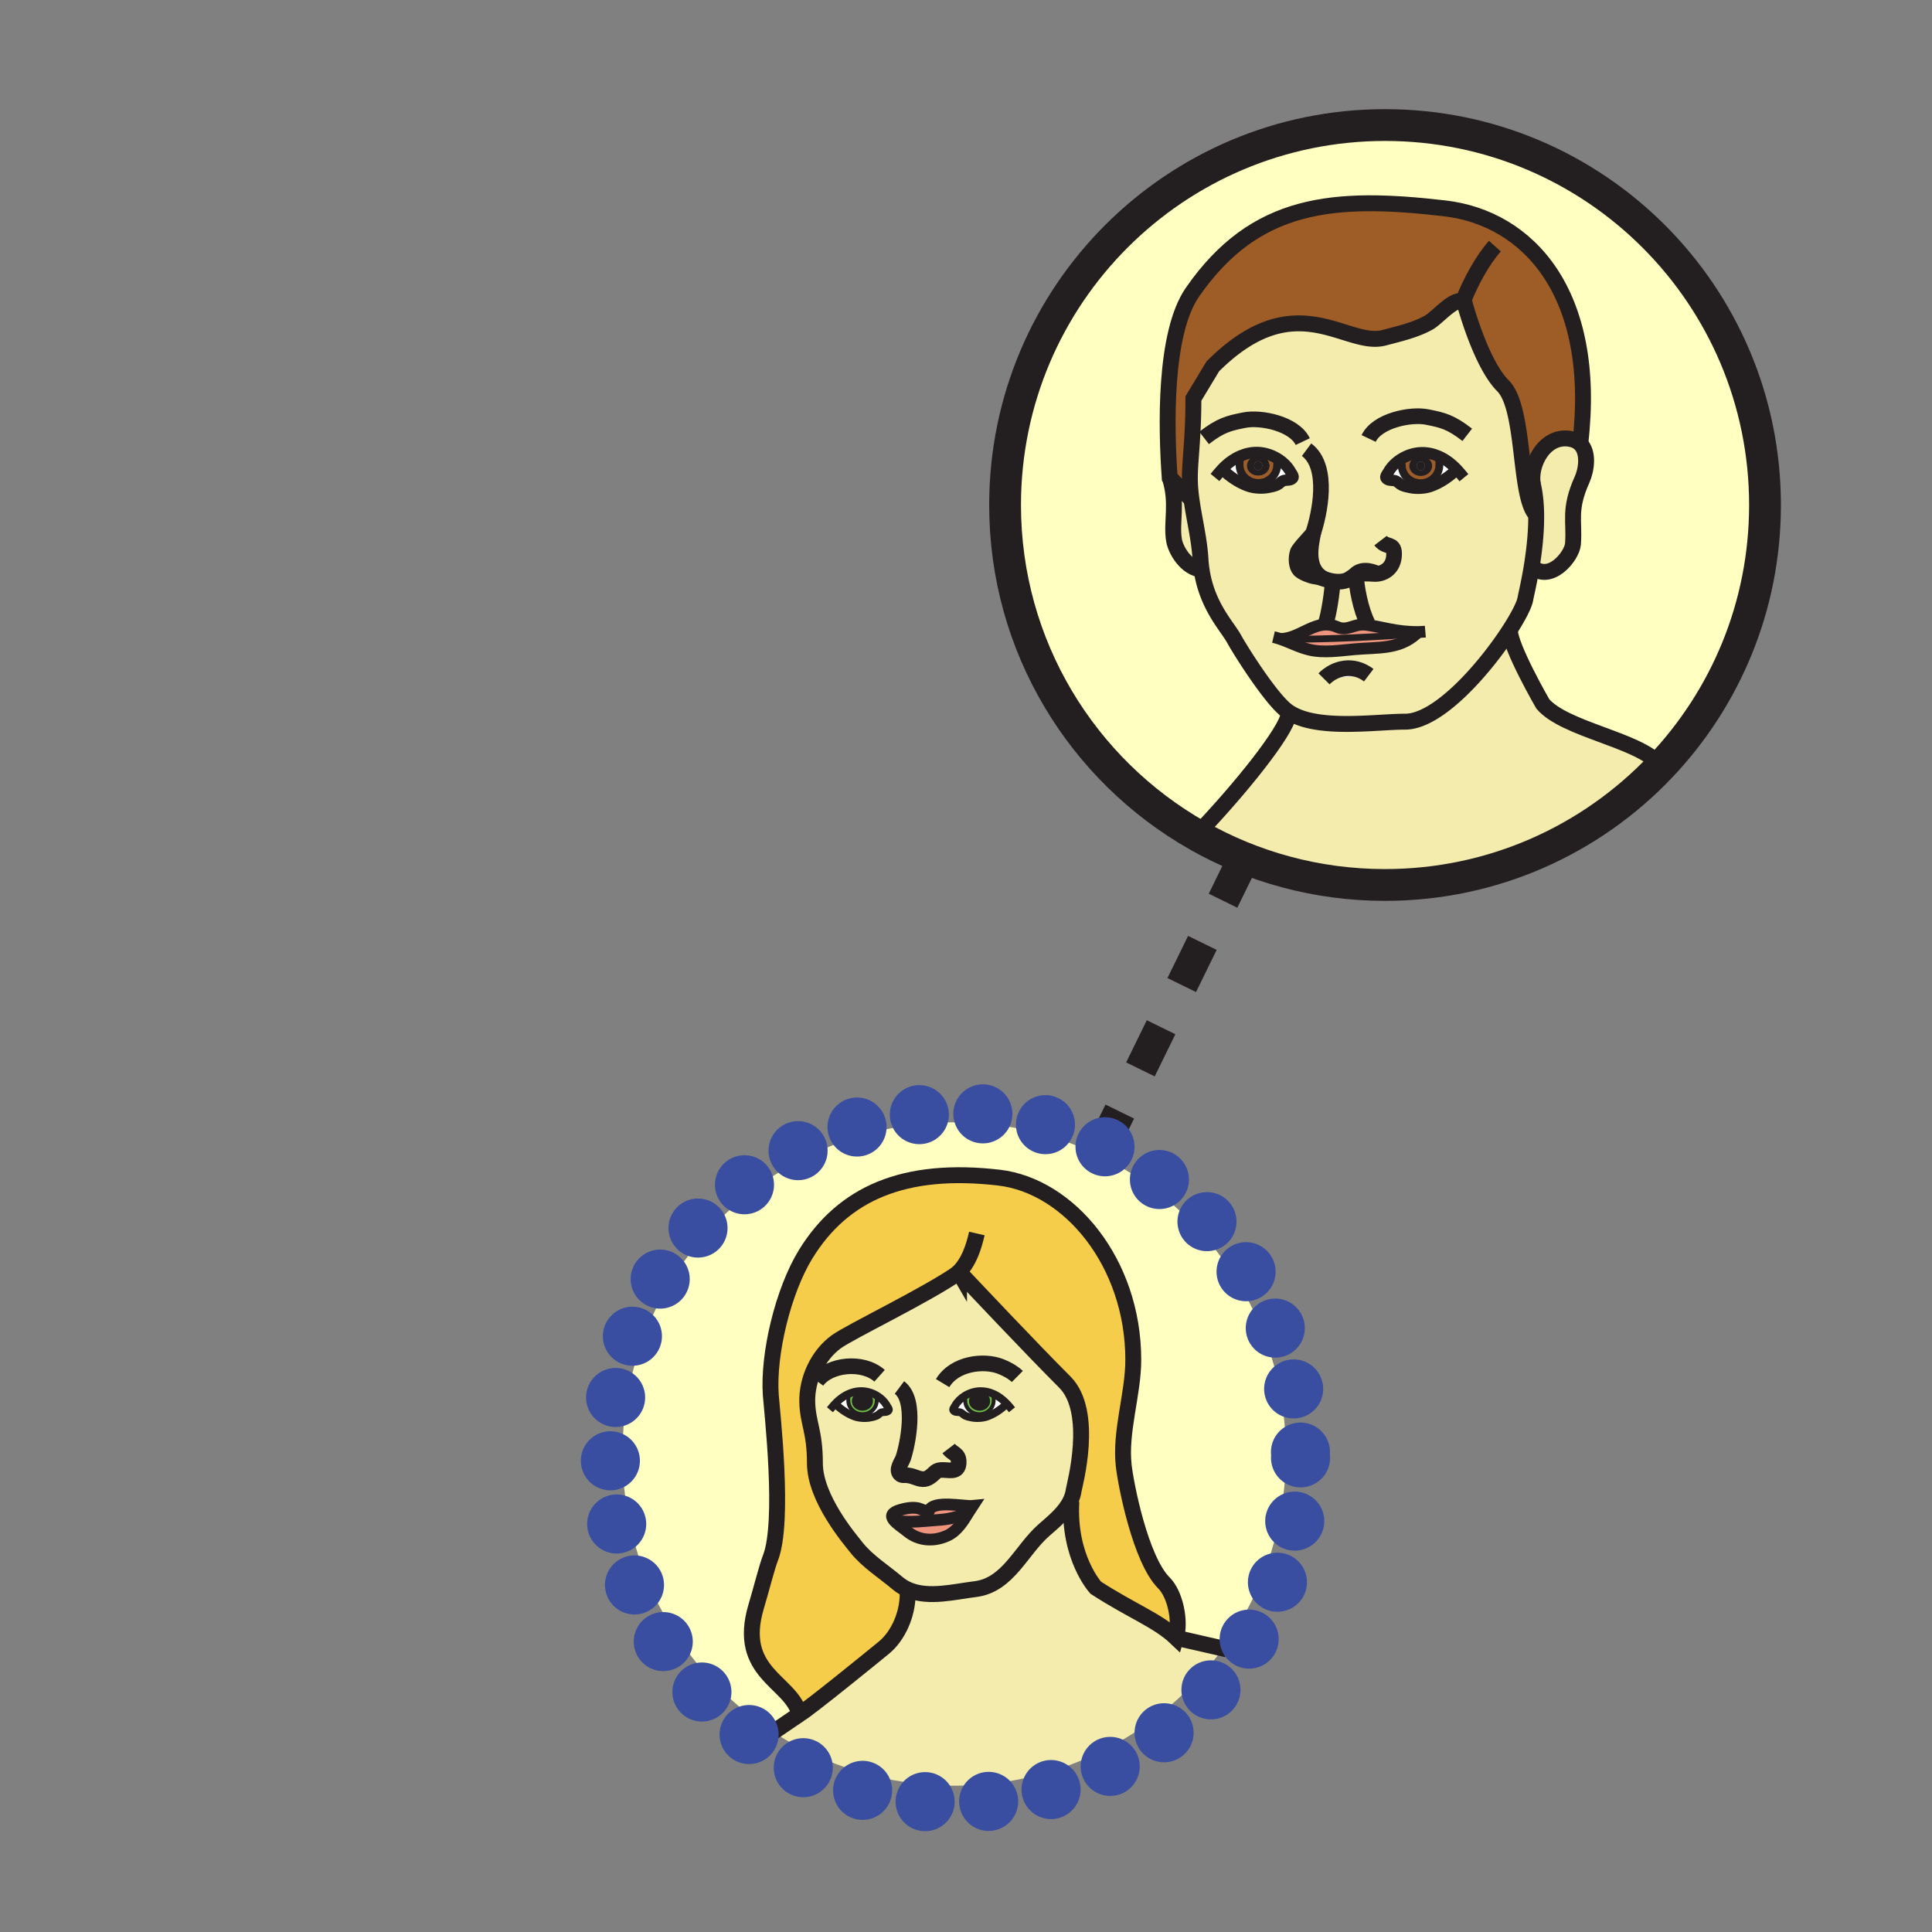 <?xml version="1.0"?><svg xmlns="http://www.w3.org/2000/svg" width="850.394" height="850.394" viewBox="0 0 850.394 850.394" overflow="visible"><rect x="0" y="0" width="850.394" height="850.394" fill="#808080" stroke="none"/><path d="M618.48 317.65c14.819 0 35.46-23.93 46.069-40.43l.04.02c-.13 7.27 14.5 32.6 14.5 32.6 9.66 11.23 41.29 15.64 50.91 26.16l.7 1.68c-30.46 31.94-73.44 51.85-121.07 51.85-30.05 0-58.24-7.92-82.61-21.8L528 366c17.8-18.68 38.09-43.79 39.16-51.43l.399-.93c12.401 8.01 38.071 4.01 50.921 4.01z" fill="#f4ecad" class="aac-skin-fill"></path><path d="M566 640c0 31.98-10.28 61.56-27.71 85.61l-20.65-4.721c2.11-7.21-.26-19.109-5.359-24.189-10.271-10.29-16.69-43.021-17.66-51.61-1.69-14.97 4.21-31.55 4.21-46.54 0-42.81-28.21-76.6-59.1-80.2-41.581-4.85-68.57 6.771-85.15 33.771-9.82 16.01-16.59 43.74-15.3 61.99.51 7.08 6.11 55.52-.14 71.58-1.62 4.14-3.95 13.59-6.28 21.35-8.9 29.69 15.57 32.96 19.01 47.52l-11.5 7.83C300.42 736.34 274 691.26 274 640c0-80.63 65.37-146 146-146s146 65.37 146 146z" fill="#ffffc2"></path><path d="M633.55 204.78c0 4.37-3.7 7.91-8.27 7.91-4.58 0-8.28-3.54-8.28-7.91 0-1.2-.31-1.1.2-2.12l-.41-.66c2.67-1.67 5.79-2.66 8.84-2.73 2.67-.06 5.17.49 7.49 1.48l-.311.72c.891 1.26.741 1.68.741 3.31zm-8.19-4.13c-2.79 0-5.051 2-5.051 4.43 0 2.45 2.261 4.44 5.051 4.44 2.779 0 5.029-1.99 5.029-4.44.001-2.43-2.249-4.43-5.029-4.43z" fill="#9e5c26"></path><path d="M443.21 617.91c-1.78-1.891-3.86-3.47-6.19-4.45-1.75-.76-3.63-1.17-5.64-1.12-2.32.05-4.68.8-6.7 2.061-1.78 1.1-3.3 2.6-4.29 4.35-.59 1.05-1.39 1.79-.34 2.44.89.56 1.97.159 2.91.59.65.33 1.24 1.06 1.93 1.359.8.391 1.89.601 2.77.79 2.08.42 4.83.29 6.81-.41 3.29-1.18 6.141-3.21 8.61-5.489l.13-.121zm-87.89-.78c-.23-10.02 4.66-20.57 12.68-26.46 6.17-4.54 39.77-20.54 54.13-30.62.21.45.57.75 1.05.891 5.23 5.55 31.37 33.27 45.51 47.399 13.199 13.19 4.21 45.55 3.92 47.55-.23 1.69-.74 3.261-1.45 4.74-2.391 5-7.12 8.94-11.53 12.76-10.149 8.811-15.81 24.311-30.39 26.091-9.09 1.1-20.14 4.039-29.03.46-1.82-.73-3.56-1.74-5.16-3.101-5.85-4.96-13.2-9.55-18.03-15.63-3.02-3.81-18.33-21.67-18.33-37.18 0-14.12-3.12-17.5-3.37-26.9zm12.24.77l.14.13c2.45 2.279 5.3 4.31 8.59 5.489 1.98.7 4.73.83 6.81.41.89-.189 1.96-.399 2.78-.79.69-.3 1.27-1.029 1.92-1.359.96-.431 2.02-.03 2.92-.59 1.04-.65.25-1.391-.34-2.44-.99-1.75-2.51-3.25-4.29-4.35-2.02-1.261-4.38-2.011-6.7-2.061-2.01-.05-3.9.37-5.65 1.12-2.32.981-4.39 2.561-6.18 4.441zm60.57 44.96c-3.65.37-17.34-2.79-19.3 2.17-1.22.52-3.22-.79-4.58-1.12-2.56-.59-5.54-.021-8.02.7-3.99 1.159-4.19 2.739-2.93 4.399 1.3 1.721 4.18 3.521 6.02 5.05 4.97 4.101 11.43 4.631 17.48 1.96 4.45-1.97 7.07-6.289 9.58-10.38.58-.949 1.16-1.889 1.75-2.779z" fill="#f4ecad" class="aac-skin-fill"></path><path d="M426.38 665.64c-2.51 4.091-5.13 8.41-9.58 10.38-6.05 2.671-12.51 2.141-17.48-1.96-1.84-1.529-4.72-3.329-6.02-5.05 4.9 1.431 12.18.61 17.11.221 4.93-.391 8.99-.431 15.97-3.591z" fill="#ee947d"></path><path d="M389.16 725.15c-4.49 3.699-32.98 26.88-37.29 29.409-3.44-14.56-27.91-17.829-19.01-47.52 2.33-7.76 4.66-17.21 6.28-21.35 6.25-16.061.65-64.5.14-71.58-1.29-18.25 5.48-45.98 15.3-61.99 16.58-27 43.57-38.62 85.15-33.771 30.89 3.601 59.1 37.391 59.1 80.2 0 14.99-5.9 31.57-4.21 46.54.97 8.59 7.39 41.32 17.66 51.61 5.1 5.08 7.47 16.979 5.359 24.189-8.08-7.67-19.399-11.72-35.31-22.029 0 0-12.22-13.24-10.75-38.021l-.42-.21c.71-1.479 1.22-3.05 1.45-4.74.29-2 9.279-34.359-3.92-47.55-14.141-14.13-40.28-41.85-45.51-47.399-.6-.641-.92-.98-.92-.98-.04.03-.09.06-.13.09-14.36 10.08-47.96 26.08-54.13 30.62-8.02 5.89-12.91 16.44-12.68 26.46.25 9.4 3.37 12.78 3.37 26.9 0 15.51 15.31 33.37 18.33 37.18 4.83 6.08 12.18 10.67 18.03 15.63 1.6 1.36 3.34 2.37 5.16 3.101l-.68 1.569c.001 9.142-4.219 18.542-10.369 23.642z" fill="#f6cc4b"></path><path d="M565.74 312.3c.569.48 1.17.93 1.819 1.34l-.399.93c-1.07 7.64-21.36 32.75-39.16 51.43l-.98 1.73c-50.54-28.77-84.62-83.12-84.62-145.44 0-92.37 74.869-167.25 167.229-167.25 92.38 0 167.26 74.88 167.26 167.25 0 44.75-17.569 85.37-46.189 115.39L730 336c-9.62-10.52-41.25-14.93-50.91-26.16 0 0-14.63-25.33-14.5-32.6l-.04-.02c3.97-6.16 6.53-11.28 6.88-13.74.11-.8 1.521-6.48 2.78-14.2 7.74 7.58 17.73-4.26 18.16-9.91.76-10.11-1.98-14.99 4-28.27 1.92-4.27 3.08-11.91-.811-15.76 7.83-66.67-23.22-99.37-59.569-103.62-48.95-5.7-83.51-2.96-111.141 36.92-12.59 18.19-11.54 60.01-10 81.48 3.721 11.45.521 19.74 1.94 27.81.72 4.19 5.35 12.24 12.09 12.75 2.32 16.03 11.23 24.93 14.32 30.54 2.871 5.23 15.371 25.01 22.541 31.08z" fill="#ffffc2"></path><path d="M625.36 207.06c-1 0-1.801-.88-1.801-1.97 0-1.09.801-1.96 1.801-1.96.989 0 1.81.87 1.81 1.96 0 1.09-.82 1.97-1.81 1.97z" fill="#231f20"></path><path d="M431.11 622.48c3.439 0 6.25-2.681 6.25-5.971 0-1.24.109-1.56-.561-2.51l.22-.54c2.33.98 4.41 2.56 6.19 4.45l-.13.12c-2.47 2.279-5.32 4.31-8.61 5.489-1.979.7-4.729.83-6.81.41-.88-.189-1.97-.399-2.77-.79-.69-.3-1.28-1.029-1.93-1.359-.94-.431-2.02-.03-2.91-.59-1.05-.65-.25-1.391.34-2.44.99-1.75 2.51-3.25 4.29-4.35l.31.51c-.39.76-.14.689-.14 1.6.001 3.291 2.811 5.971 6.261 5.971z" fill="#fff"></path><path d="M408.83 665.03c1.96-4.96 15.65-1.8 19.3-2.17-.59.89-1.17 1.83-1.75 2.779-6.98 3.16-11.04 3.2-15.97 3.591-4.93.39-12.21 1.21-17.11-.221-1.26-1.66-1.06-3.24 2.93-4.399 2.48-.721 5.46-1.29 8.02-.7 1.36.33 3.36 1.64 4.58 1.12z" fill="#ee947d"></path><path d="M629.72 214.06c-2.62.93-6.25 1.1-9 .53-1.149-.24-2.59-.53-3.67-1.03-.92-.41-1.68-1.39-2.54-1.78-1.26-.6-2.689-.07-3.87-.81-1.38-.85-.33-1.82.48-3.22 1.3-2.32 3.31-4.3 5.67-5.75l.41.66c-.51 1.02-.2.92-.2 2.12 0 4.37 3.7 7.91 8.28 7.91 4.569 0 8.27-3.54 8.27-7.91 0-1.63.15-2.05-.74-3.31l.311-.72c3.06 1.31 5.8 3.4 8.149 5.89l-.17.16c-3.26 3.02-7.04 5.72-11.38 7.26z" fill="#fff"></path><path d="M380.96 616.73c0-.82-.61-1.48-1.36-1.48s-1.36.66-1.36 1.48c0 .829.61 1.5 1.36 1.5s1.36-.67 1.36-1.5zm-5.16 0c0-1.841 1.69-3.341 3.8-3.341s3.81 1.5 3.81 3.341c0 1.859-1.7 3.359-3.81 3.359s-3.8-1.499-3.8-3.359z" fill="#231f20"></path><path d="M379.6 615.25c.75 0 1.36.66 1.36 1.48 0 .829-.61 1.5-1.36 1.5s-1.36-.671-1.36-1.5c0-.82.61-1.48 1.36-1.48z" fill="#231f20"></path><path d="M596.88 253.13c.09 4.71 1.93 15.04 5.13 21.3l-.08.66c-.3-.04-.609-.08-.91-.11-5.17-.55-7.859 3.06-12.56.96-1.71-.76-3.33-1.06-4.9-1.02l-.02-.66c1.3-3.41 3.05-14.75 3.01-18.45 2.74.46 5.641.31 7.771-1.23.62-.45 1.199-.81 1.76-1.1.269-.14.529-.26.799-.35z" fill="#f4ecad" class="aac-skin-fill"></path><path d="M379.66 622.48c-3.46 0-6.26-2.681-6.26-5.971 0-1.24-.11-1.56.56-2.51l-.22-.54c1.75-.75 3.64-1.17 5.65-1.12 2.32.05 4.68.8 6.7 2.061l-.32.51c.4.76.14.689.14 1.6 0 3.29-2.81 5.97-6.25 5.97zm-3.86-5.75c0 1.859 1.69 3.359 3.8 3.359s3.81-1.5 3.81-3.359c0-1.841-1.7-3.341-3.81-3.341s-3.8 1.501-3.8 3.341z" fill="#6ebe44"></path><path d="M558.44 214.49c-2.761.57-6.37.41-9.011-.53-4.34-1.54-8.1-4.24-11.359-7.25l-.181-.17c2.351-2.49 5.091-4.57 8.16-5.88l.311.71c-.891 1.26-.74 1.69-.74 3.32 0 4.36 3.71 7.9 8.27 7.9 4.57 0 8.271-3.54 8.271-7.9 0-1.21.33-1.1-.18-2.12l.42-.66c2.359 1.45 4.359 3.43 5.659 5.74.801 1.4 1.851 2.38.46 3.23-1.18.73-2.6.21-3.869.8-.841.4-1.61 1.37-2.53 1.78-1.081.51-2.521.79-3.681 1.03zM367.56 617.9c1.79-1.881 3.86-3.46 6.18-4.44l.22.54c-.67.95-.56 1.27-.56 2.51 0 3.29 2.8 5.971 6.26 5.971 3.44 0 6.25-2.681 6.25-5.971 0-.91.26-.84-.14-1.6l.32-.51c1.78 1.1 3.3 2.6 4.29 4.35.59 1.05 1.38 1.79.34 2.44-.9.56-1.96.159-2.92.59-.65.33-1.23 1.06-1.92 1.359-.82.391-1.89.601-2.78.79-2.08.42-4.83.29-6.81-.41-3.29-1.18-6.14-3.21-8.59-5.489l-.14-.13z" fill="#fff"></path><path d="M695.56 195.34c3.891 3.85 2.73 11.49.811 15.76-5.98 13.28-3.24 18.16-4 28.27-.43 5.65-10.42 17.49-18.16 9.91 1.08-6.66 2.05-14.83 1.96-22.71-.05-4.65-.47-9.19-1.439-13.26-1.69-8.67 5.1-22.11 16.369-20.14 1.929.34 3.389 1.11 4.459 2.17z" fill="#f4ecad" class="aac-skin-fill"></path><path d="M578.08 234.4c-.01.03-.021.05-.03.08-.34 1.04-6.18 6.7-6.84 8.54-.92 2.59-.59 6.33.86 7.83 1.229 1.25 4.81 2.61 6.34 2.85 1.58.24 2.51.4 4.33 1.08-8.11-4.26-5.85-14.51-4.66-20.38zm-40.19-27.86l.181.17c3.26 3.01 7.02 5.71 11.359 7.25 2.641.94 6.25 1.1 9.011.53 1.159-.24 2.6-.52 3.68-1.03.92-.41 1.689-1.38 2.53-1.78 1.27-.59 2.689-.07 3.869-.8 1.391-.85.341-1.83-.46-3.23-1.3-2.31-3.3-4.29-5.659-5.74-2.67-1.67-5.801-2.67-8.86-2.74-2.66-.06-5.17.49-7.49 1.49-3.071 1.31-5.811 3.39-8.161 5.88zm136.32 42.74c-1.26 7.72-2.67 13.4-2.78 14.2-.35 2.46-2.91 7.58-6.88 13.74-10.609 16.5-31.25 40.43-46.069 40.43-12.851 0-38.521 4-50.921-4.01-.649-.41-1.25-.86-1.819-1.34-7.17-6.07-19.67-25.85-22.54-31.08-3.09-5.61-12-14.51-14.32-30.54-.22-1.47-.38-3-.47-4.6-.521-8.78-2.771-17.59-3.95-26.18-.44-3.18-.729-6.34-.729-9.44 0-8.02 1.56-17.41 1.56-35.04l8.52-14.13c36.54-36.56 58.521-8.17 75.391-12.62 6.52-1.73 13.74-3.34 19.7-6.69 3.83-2.16 10.88-10.89 15.08-9.34.18.06.359.14.529.25 0 0 7.09 26.98 17.04 36.91 9.95 9.94 6.811 48.97 14.62 56.77.088 7.88-.882 16.05-1.962 22.71zm-32.94-42.64c-2.35-2.49-5.09-4.58-8.149-5.89-2.32-.99-4.82-1.54-7.49-1.48-3.05.07-6.17 1.06-8.84 2.73-2.36 1.45-4.37 3.43-5.67 5.75-.811 1.4-1.86 2.37-.48 3.22 1.181.74 2.61.21 3.87.81.86.39 1.62 1.37 2.54 1.78 1.08.5 2.521.79 3.67 1.03 2.75.57 6.38.4 9-.53 4.34-1.54 8.12-4.24 11.38-7.26l.169-.16zm-16.99 71.53c-9.24.15-16.32-2.27-22.351-3.08l.08-.66c-3.2-6.26-5.04-16.59-5.13-21.3 2.2-.88 4.32-.69 8.01-.51.5.02 1 0 1.511-.05-3.25-1.5-7.631-2.45-10.32.91-.561.29-1.14.65-1.76 1.1-2.13 1.54-5.03 1.69-7.771 1.23.04 3.7-1.71 15.04-3.01 18.45l.02.66c-5.5.09-10.34 4.13-15.93 5.71-1.32.37-2.67.61-4.09.63v.01c4.31 1.46 8.27 3.63 12.77 4.7 6.381 1.54 13.631.33 20.11-.22 10.12-.88 19.25.18 26.97-6.74.301-.27.601-.55.891-.84zm-41.5 20.62l19.689-1.6c-6.939-5.26-14.899-3.21-19.689 1.6z" fill="#f4ecad" class="aac-skin-fill"></path><path d="M576.31 285.97c-4.5-1.07-8.46-3.24-12.77-4.7v-.01c1.42-.02 2.77-.26 4.09-.63l.23.76c16.3 0 39.72-1.06 55.529-2.38-7.72 6.92-16.85 5.86-26.97 6.74-6.479.55-13.729 1.76-20.109.22z" fill="#ee947d"></path><path d="M588.46 275.94c4.7 2.1 7.39-1.51 12.56-.96.301.03.61.07.91.11 6.03.81 13.11 3.23 22.351 3.08-.29.29-.59.57-.891.84-15.81 1.32-39.229 2.38-55.529 2.38l-.23-.76c5.59-1.58 10.43-5.62 15.93-5.71 1.569-.04 3.189.26 4.899 1.02z" fill="#ee947d"></path><path d="M432.53 616.73c0-.82-.601-1.48-1.36-1.48s-1.37.66-1.37 1.48c0 .829.61 1.5 1.37 1.5s1.36-.67 1.36-1.5zm-1.36-3.34c2.1 0 3.8 1.5 3.8 3.341 0 1.859-1.7 3.359-3.8 3.359-2.12 0-3.81-1.5-3.81-3.359 0-1.841 1.69-3.341 3.81-3.341z" fill="#231f20"></path><path d="M432.53 616.73c0 .829-.601 1.5-1.36 1.5s-1.37-.671-1.37-1.5c0-.82.61-1.48 1.37-1.48s1.36.66 1.36 1.48z" fill="#231f20"></path><path d="M459.63 673.39c4.41-3.819 9.14-7.76 11.53-12.76l.42.21c-1.47 24.78 10.75 38.021 10.75 38.021 15.91 10.31 27.229 14.359 35.31 22.029l20.65 4.721C511.75 762.2 468.65 786 420 786c-29.38 0-56.73-8.68-79.63-23.61l11.5-7.83c4.31-2.529 32.8-25.71 37.29-29.409 6.15-5.101 10.37-14.5 10.37-23.641l.68-1.569c8.89 3.579 19.94.64 29.03-.46 14.58-1.781 20.24-17.281 30.39-26.091z" fill="#f4ecad" class="aac-skin-fill"></path><path d="M555.61 205c0 1.08-.811 1.96-1.801 1.96-1 0-1.79-.88-1.79-1.96 0-1.1.79-1.97 1.79-1.97.991 0 1.801.87 1.801 1.97z" fill="#231f20"></path><path d="M553.81 206.96c.99 0 1.801-.88 1.801-1.96 0-1.1-.811-1.97-1.801-1.97-1 0-1.79.87-1.79 1.97 0 1.08.79 1.96 1.79 1.96zm5.05-1.98c0 2.46-2.25 4.44-5.051 4.44-2.779 0-5.029-1.98-5.029-4.44 0-2.43 2.25-4.42 5.029-4.42 2.801 0 5.051 1.99 5.051 4.42z" fill="#231f20"></path><path d="M674.73 213.31c.97 4.07 1.39 8.61 1.439 13.26-7.81-7.8-4.67-46.83-14.62-56.77-9.95-9.93-17.04-36.91-17.04-36.91-.17-.11-.35-.19-.529-.25-4.2-1.55-11.25 7.18-15.08 9.34-5.96 3.35-13.181 4.96-19.7 6.69-16.87 4.45-38.851-23.94-75.391 12.62l-8.52 14.13c0 17.63-1.56 27.02-1.56 35.04 0 3.1.289 6.26.729 9.44-7.11-7.12-9.61-9.78-9.61-9.78-1.54-21.47-2.59-63.29 10-81.48 27.631-39.88 62.19-42.62 111.141-36.92 36.35 4.25 67.399 36.95 59.569 103.62-1.069-1.06-2.529-1.83-4.46-2.17-11.268-1.97-18.058 11.47-16.368 20.14z" fill="#9e5c26"></path><path d="M623.56 205.09c0 1.09.801 1.97 1.801 1.97.989 0 1.81-.88 1.81-1.97 0-1.09-.82-1.96-1.81-1.96-1.001 0-1.801.87-1.801 1.96zm1.8 4.43c-2.79 0-5.051-1.99-5.051-4.44 0-2.43 2.261-4.43 5.051-4.43 2.779 0 5.029 2 5.029 4.43.001 2.45-2.249 4.44-5.029 4.44z" fill="#231f20"></path><path d="M602.47 297.19l-19.689 1.6c4.789-4.81 12.749-6.86 19.689-1.6z" fill="#fff"></path><path d="M528.41 246.08c.09 1.6.25 3.13.47 4.6-6.74-.51-11.37-8.56-12.09-12.75-1.42-8.07 1.78-16.36-1.94-27.81 0 0 2.5 2.66 9.61 9.78 1.18 8.59 3.43 17.4 3.95 26.18z" fill="#f4ecad" class="aac-skin-fill"></path><path d="M553.54 199.17c3.06.07 6.19 1.07 8.86 2.74l-.42.66c.51 1.02.18.91.18 2.12 0 4.36-3.7 7.9-8.271 7.9-4.56 0-8.27-3.54-8.27-7.9 0-1.63-.15-2.06.74-3.32l-.311-.71c2.322-1 4.832-1.55 7.492-1.49zm.27 10.25c2.801 0 5.051-1.98 5.051-4.44 0-2.43-2.25-4.42-5.051-4.42-2.779 0-5.029 1.99-5.029 4.42-.001 2.46 2.249 4.44 5.029 4.44z" fill="#9e5c26"></path><path d="M434.97 616.73c0-1.841-1.7-3.341-3.8-3.341-2.12 0-3.81 1.5-3.81 3.341 0 1.859 1.689 3.359 3.81 3.359 2.1.001 3.8-1.499 3.8-3.359zm-3.59-4.39c2.01-.05 3.89.36 5.64 1.12l-.22.54c.67.95.561 1.27.561 2.51 0 3.29-2.811 5.971-6.25 5.971-3.45 0-6.26-2.681-6.26-5.971 0-.91-.25-.84.14-1.6l-.31-.51c2.019-1.26 4.379-2.01 6.699-2.06z" fill="#6ebe44"></path><g fill="none"><path d="M414.91 608.79c5.29-8.79 18.14-10.2 25.5-7.33 3.95 1.55 6.35 3.38 7.39 4.41M387.16 605.56c-7.35-6.569-22.08-5.17-27.59 2.311M395.9 610.72c7.67 5.74 3.61 25.181 1.68 30.98-.61 1.85-3.27 5.12-1.41 7.04.91.939 2.06.43 3.18.609 1.18.181 1.89.301 3.23.801 2.6.96 4.49 1.54 6.82-.16 2.55-1.83 2.35-3.13 6.09-2.95 3.15.15 6.63 1.04 6.48-3.8-.11-3.351-2.62-3.311-4.41-5.65" stroke="#231f20" stroke-width="6.889"></path><path d="M408.61 665.88c.04-.31.11-.59.22-.85 1.96-4.96 15.65-1.8 19.3-2.17-.59.89-1.17 1.83-1.75 2.779-2.51 4.091-5.13 8.41-9.58 10.38-6.05 2.671-12.51 2.141-17.48-1.96-1.84-1.529-4.72-3.329-6.02-5.05-1.26-1.66-1.06-3.24 2.93-4.399 2.48-.721 5.46-1.29 8.02-.7 1.36.33 3.36 1.64 4.58 1.12.2-.09.38-.221.53-.41" stroke="#231f20" stroke-width="5.167"></path><path d="M393.3 669.01c4.9 1.431 12.18.61 17.11.221 4.93-.391 8.99-.431 15.97-3.591" stroke="#231f20" stroke-width="5.167"></path><path d="M444.35 619.19c-.359-.44-.739-.87-1.14-1.28-1.78-1.891-3.86-3.47-6.19-4.45-1.75-.76-3.63-1.17-5.64-1.12-2.32.05-4.68.8-6.7 2.061-1.78 1.1-3.3 2.6-4.29 4.35-.59 1.05-1.39 1.79-.34 2.44.89.56 1.97.159 2.91.59.65.33 1.24 1.06 1.93 1.359.8.391 1.89.601 2.77.79 2.08.42 4.83.29 6.81-.41 3.29-1.18 6.141-3.21 8.61-5.489" stroke="#231f20" stroke-width="3.445" stroke-linecap="square" stroke-miterlimit="10"></path><path d="M424.99 614.91c-.39.76-.14.689-.14 1.6 0 3.29 2.81 5.971 6.26 5.971 3.439 0 6.25-2.681 6.25-5.971 0-1.24.109-1.56-.561-2.51" stroke="#231f20" stroke-width="1.722" stroke-linecap="square" stroke-miterlimit="10"></path><path d="M427.36 616.73c0 1.859 1.689 3.359 3.81 3.359 2.1 0 3.8-1.5 3.8-3.359 0-1.841-1.7-3.341-3.8-3.341-2.12.001-3.81 1.501-3.81 3.341z" stroke="#231f20" stroke-width="1.722"></path><path d="M429.8 616.73c0 .829.61 1.5 1.37 1.5s1.36-.671 1.36-1.5c0-.82-.601-1.48-1.36-1.48s-1.37.66-1.37 1.48z" stroke="#231f20" stroke-width="1.722"></path><path d="M366.42 619.19a35 35 0 0 1 1.14-1.29c1.79-1.881 3.86-3.46 6.18-4.44 1.75-.75 3.64-1.17 5.65-1.12 2.32.05 4.68.8 6.7 2.061 1.78 1.1 3.3 2.6 4.29 4.35.59 1.05 1.38 1.79.34 2.44-.9.56-1.96.159-2.92.59-.65.33-1.23 1.06-1.92 1.359-.82.391-1.89.601-2.78.79-2.08.42-4.83.29-6.81-.41-3.29-1.18-6.14-3.21-8.59-5.489" stroke="#231f20" stroke-width="3.445" stroke-linecap="square" stroke-miterlimit="10"></path><path d="M385.77 614.91c.4.76.14.689.14 1.6 0 3.29-2.81 5.971-6.25 5.971-3.46 0-6.26-2.681-6.26-5.971 0-1.24-.11-1.56.56-2.51" stroke="#231f20" stroke-width="1.722" stroke-linecap="square" stroke-miterlimit="10"></path><path d="M383.41 616.73c0 1.859-1.7 3.359-3.81 3.359s-3.8-1.5-3.8-3.359c0-1.841 1.69-3.341 3.8-3.341s3.81 1.501 3.81 3.341z" stroke="#231f20" stroke-width="1.722"></path><path d="M380.96 616.73c0 .829-.61 1.5-1.36 1.5s-1.36-.671-1.36-1.5c0-.82.61-1.48 1.36-1.48s1.36.66 1.36 1.48z" stroke="#231f20" stroke-width="1.722"></path><path d="M423.18 560.94c5.23 5.55 31.37 33.27 45.51 47.399 13.199 13.19 4.21 45.55 3.92 47.55-.23 1.69-.74 3.261-1.45 4.74-2.391 5-7.12 8.94-11.53 12.76-10.149 8.811-15.81 24.311-30.39 26.091-9.09 1.1-20.14 4.039-29.03.46-1.82-.73-3.56-1.74-5.16-3.101-5.85-4.96-13.2-9.55-18.03-15.63-3.02-3.81-18.33-21.67-18.33-37.18 0-14.12-3.12-17.5-3.37-26.9-.23-10.02 4.66-20.57 12.68-26.46 6.17-4.54 39.77-20.54 54.13-30.62.04-.03.09-.06.13-.09l.92.981z" stroke="#231f20" stroke-width="7"></path><path d="M471.58 660.84c-1.47 24.78 10.75 38.021 10.75 38.021 15.91 10.31 27.229 14.359 35.31 22.029 2.11-7.21-.26-19.109-5.359-24.189-10.271-10.29-16.69-43.021-17.66-51.61-1.69-14.97 4.21-31.55 4.21-46.54 0-42.81-28.21-76.6-59.1-80.2-41.581-4.85-68.57 6.771-85.15 33.771-9.82 16.01-16.59 43.74-15.3 61.99.51 7.08 6.11 55.52-.14 71.58-1.62 4.14-3.95 13.59-6.28 21.35-8.9 29.69 15.57 32.96 19.01 47.52 4.31-2.529 32.8-25.71 37.29-29.409 6.15-5.101 10.37-14.5 10.37-23.641" stroke="#231f20" stroke-width="7"></path><path d="M423.93 561.03c-.28 0-.53-.03-.75-.09-.48-.141-.84-.44-1.05-.891a.982.982 0 0 1-.08-.18c4.42-4.311 6.59-11.12 7.92-16.93" stroke="#231f20" stroke-width="7"></path><path d="M573.42 194.38c-3.729-7.86-18.36-10.93-25.74-9.45-6.939 1.38-10.399 2.21-17.67 7.84M602.43 193c3.73-7.86 18.351-10.92 25.75-9.44 6.96 1.37 10.4 2.21 17.65 7.83" stroke="#231f20" stroke-width="6.889"></path><path d="M536.39 208.24c.48-.58.98-1.15 1.5-1.7 2.351-2.49 5.091-4.57 8.16-5.88 2.32-1 4.83-1.55 7.49-1.49 3.06.07 6.19 1.07 8.86 2.74 2.359 1.45 4.359 3.43 5.659 5.74.801 1.4 1.851 2.38.46 3.23-1.18.73-2.6.21-3.869.8-.841.4-1.61 1.37-2.53 1.78-1.08.51-2.521.79-3.68 1.03-2.761.57-6.37.41-9.011-.53-4.34-1.54-8.1-4.24-11.359-7.25" stroke="#231f20" stroke-width="5" stroke-linecap="square" stroke-miterlimit="10"></path><path d="M561.98 202.57c.51 1.02.18.91.18 2.12 0 4.36-3.7 7.9-8.271 7.9-4.56 0-8.27-3.54-8.27-7.9 0-1.63-.15-2.06.74-3.32" stroke="#231f20" stroke-width="3.445" stroke-linecap="square" stroke-miterlimit="10"></path><path d="M642.78 208.34c-.48-.58-.98-1.15-1.511-1.7-2.35-2.49-5.09-4.58-8.149-5.89-2.32-.99-4.82-1.54-7.49-1.48-3.05.07-6.17 1.06-8.84 2.73-2.36 1.45-4.37 3.43-5.67 5.75-.811 1.4-1.86 2.37-.48 3.22 1.181.74 2.61.21 3.87.81.86.39 1.62 1.37 2.54 1.78 1.08.5 2.521.79 3.67 1.03 2.75.57 6.38.4 9-.53 4.34-1.54 8.12-4.24 11.38-7.26" stroke="#231f20" stroke-width="5" stroke-linecap="square" stroke-miterlimit="10"></path><path d="M617.2 202.66c-.51 1.02-.2.92-.2 2.12 0 4.37 3.7 7.91 8.28 7.91 4.569 0 8.27-3.54 8.27-7.91 0-1.63.15-2.05-.74-3.31" stroke="#231f20" stroke-width="3.445" stroke-linecap="square" stroke-miterlimit="10"></path><path d="M695.55 195.42c0-.03.01-.05.01-.08 7.83-66.67-23.22-99.37-59.569-103.62-48.95-5.7-83.51-2.96-111.141 36.92-12.59 18.19-11.54 60.01-10 81.48 0 0 2.5 2.66 9.61 9.78" stroke="#231f20" stroke-width="7"></path><path d="M676.17 226.57c-7.81-7.8-4.67-46.83-14.62-56.77-9.95-9.93-17.04-36.91-17.04-36.91-.17-.11-.35-.19-.529-.25-4.2-1.55-11.25 7.18-15.08 9.34-5.96 3.35-13.181 4.96-19.7 6.69-16.87 4.45-38.851-23.94-75.391 12.62l-8.52 14.13c0 17.63-1.56 27.02-1.56 35.04 0 3.1.289 6.26.729 9.44 1.18 8.59 3.43 17.4 3.95 26.18.09 1.6.25 3.13.47 4.6 2.32 16.03 11.23 24.93 14.32 30.54 2.87 5.23 15.37 25.01 22.54 31.08.569.48 1.17.93 1.819 1.34 12.4 8.01 38.07 4.01 50.921 4.01 14.819 0 35.46-23.93 46.069-40.43 3.97-6.16 6.53-11.28 6.88-13.74.11-.8 1.521-6.48 2.78-14.2 1.082-6.66 2.052-14.83 1.962-22.71-.05-4.65-.47-9.19-1.439-13.26a33.497 33.497 0 0 0-1.12-3.77" stroke="#231f20" stroke-width="7"></path><path d="M643.1 135.02c.271-.78.561-1.57.881-2.38 3.229-8.39 8.56-18.22 14.02-24.3" stroke="#231f20" stroke-width="7"></path><path d="M563.54 281.26c1.42-.02 2.77-.26 4.09-.63 5.59-1.58 10.43-5.62 15.93-5.71 1.57-.04 3.19.26 4.9 1.02 4.7 2.1 7.39-1.51 12.56-.96.301.03.61.07.91.11 6.03.81 13.11 3.23 22.351 3.08 1.01-.01 2.04-.06 3.1-.15" stroke="#231f20" stroke-width="5.167"></path><path d="M560.54 280.4c1.02.24 2.02.53 3 .87 4.31 1.46 8.27 3.63 12.77 4.7 6.381 1.54 13.631.33 20.11-.22 10.12-.88 19.25.18 26.97-6.74.301-.27.601-.55.891-.84.25-.24.489-.49.729-.75" stroke="#231f20" stroke-width="5.167"></path><path d="M567.86 281.39c16.3 0 39.72-1.06 55.529-2.38" stroke="#231f20" stroke-width="3"></path><path d="M575.1 197.94c10.32 7.7 5.591 28.59 2.98 36.46-.01.03-.021.05-.03.08-.34 1.04-6.18 6.7-6.84 8.54-.92 2.59-.59 6.33.86 7.83 1.229 1.25 4.81 2.61 6.34 2.85 1.58.24 2.51.4 4.33 1.08 1.16.43 2.46.81 3.81 1.03 2.74.46 5.641.31 7.771-1.23.62-.45 1.199-.81 1.76-1.1.27-.14.53-.26.8-.35 2.2-.88 4.32-.69 8.01-.51.5.02 1 0 1.511-.05 3.77-.47 7.399-3.38 7.22-9.14-.15-4.5-3.53-2.31-5.95-5.48" stroke="#231f20" stroke-width="6.889"></path><path d="M586.55 255.79v.02c.04 3.7-1.71 15.04-3.01 18.45M596.87 252.77c0 .12 0 .24.01.36.09 4.71 1.93 15.04 5.13 21.3M578.16 233.99c-.03.13-.05.27-.08.41-1.19 5.87-3.45 16.12 4.66 20.38" stroke="#231f20" stroke-width="6.889"></path><path d="M674.79 213.66c-.03-.11-.05-.23-.06-.35-1.69-8.67 5.1-22.11 16.369-20.14 1.931.34 3.391 1.11 4.46 2.17 3.891 3.85 2.73 11.49.811 15.76-5.98 13.28-3.24 18.16-4 28.27-.43 5.65-10.42 17.49-18.16 9.91l-.01-.01M514.85 210.12c3.721 11.45.521 19.74 1.94 27.81.72 4.19 5.35 12.24 12.09 12.75.22.01.44.02.67.02M664.59 277.24c-.13 7.27 14.5 32.6 14.5 32.6 9.66 11.23 41.29 15.64 50.91 26.16M567.16 314.57c-1.07 7.64-21.36 32.75-39.16 51.43" stroke="#231f20" stroke-width="7"></path><path d="M595.37 254.54c.22-.39.46-.75.71-1.06 2.689-3.36 7.07-2.41 10.32-.91.22.1.439.2.649.31M582.78 298.79c4.79-4.81 12.75-6.86 19.689-1.6" stroke="#231f20" stroke-width="6.889"></path><path stroke="#231f20" stroke-width="14" stroke-dasharray="20.668" d="M547.42 377.9l-58.18 118.82"></path><path stroke="#231f20" stroke-width="7" d="M351.87 754.56l-11.5 7.83L338 764M517.64 720.89l20.65 4.72 1.71.39"></path><path d="M527.02 367.73c-50.54-28.77-84.62-83.12-84.62-145.44 0-92.37 74.869-167.25 167.229-167.25 92.38 0 167.26 74.88 167.26 167.25 0 44.75-17.569 85.37-46.189 115.39-30.46 31.94-73.44 51.85-121.07 51.85-30.05 0-58.24-7.92-82.61-21.8z" stroke="#231f20" stroke-width="14"></path><path d="M572.45 641.7c0 83.91-68 151.91-151.9 151.91s-151.9-68-151.9-151.91c0-83.88 68-151.9 151.9-151.9s151.9 68.02 151.9 151.9z" stroke="#394ea1" stroke-width="26" stroke-linecap="round" stroke-linejoin="round" stroke-dasharray="0 28"></path></g><path fill="none" d="M0 0h850.394v850.394H0z"></path></svg>
